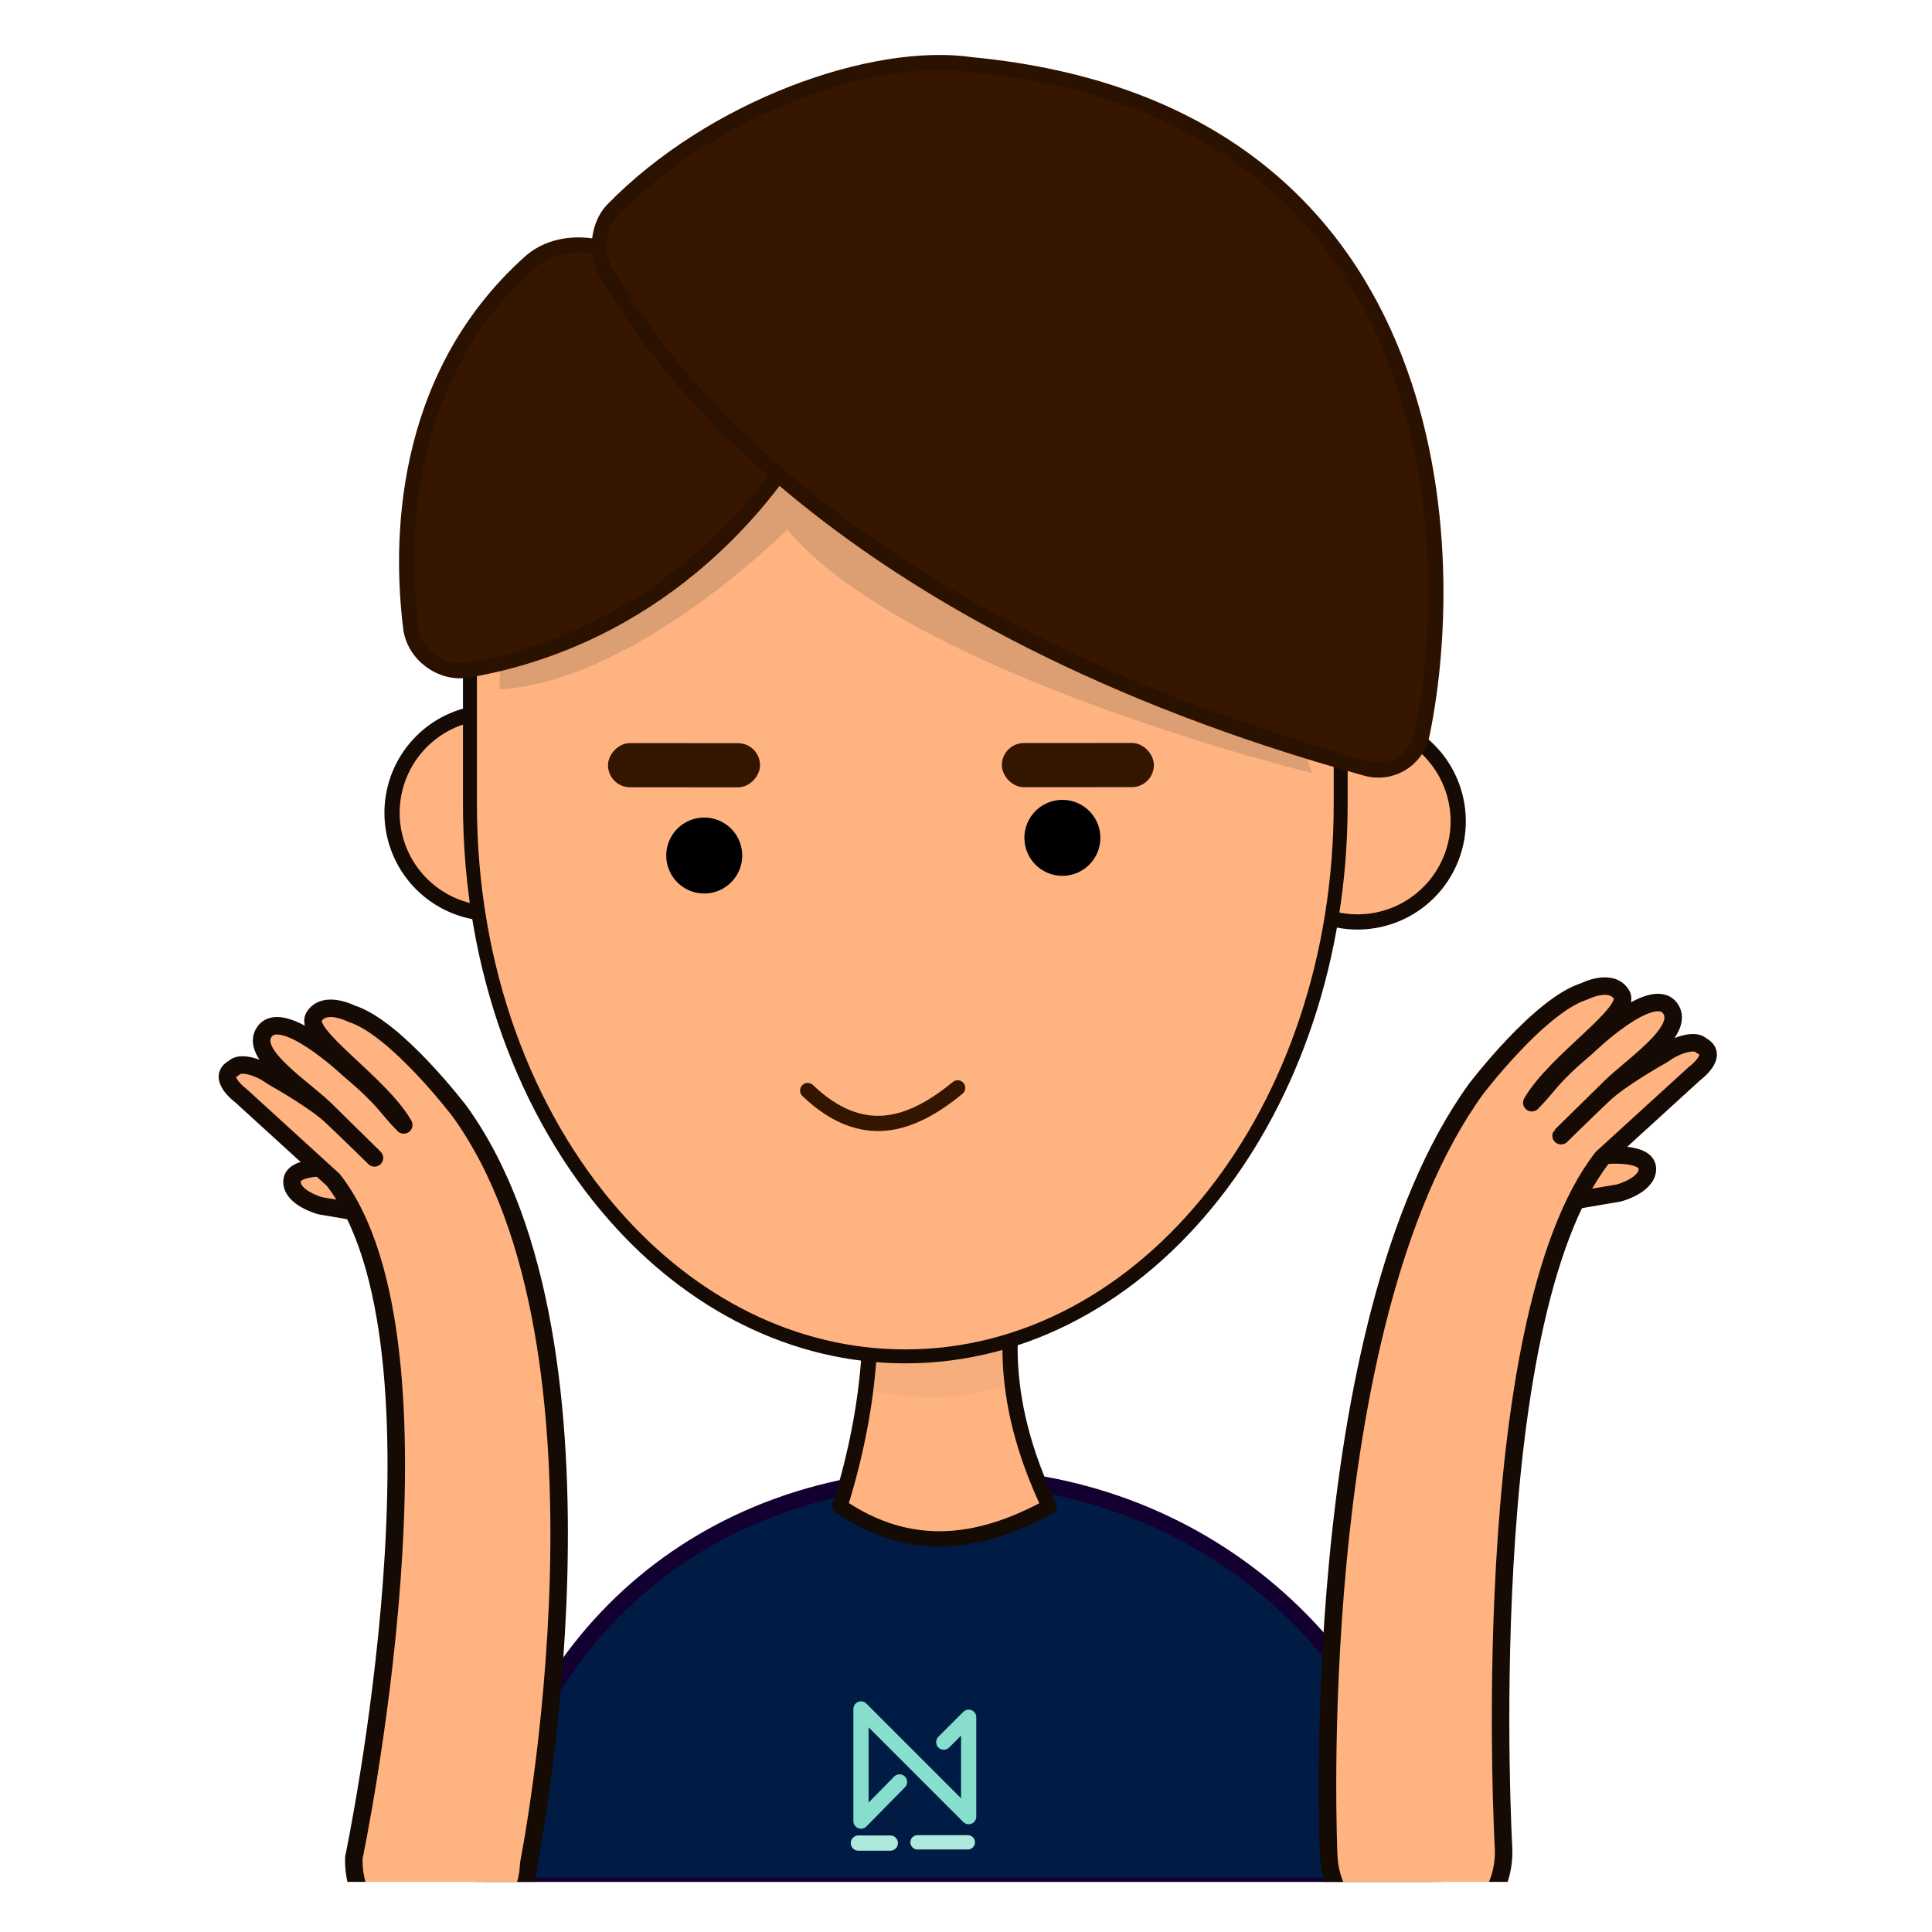 <?xml version="1.0" encoding="UTF-8" standalone="no"?>
<!-- Created with Inkscape (http://www.inkscape.org/) -->

<svg
   width="500"
   height="500"
   viewBox="0 0 132.292 132.292"
   version="1.1"
   id="svg5"
   xmlns:xlink="http://www.w3.org/1999/xlink"
   xmlns="http://www.w3.org/2000/svg"
   xmlns:svg="http://www.w3.org/2000/svg">
  <defs
     id="defs2">
    <color-profile
       name="sRGB"
       xlink:href="file:///usr/share/color/icc/colord/sRGB.icc"
       id="color-profile1544" />
    <clipPath
       clipPathUnits="userSpaceOnUse"
       id="clipPath1490">
      <rect
         style="opacity:0.228;fill:#ff0000;stroke-width:33.594;stroke-linecap:round;stroke-linejoin:round;stroke-dashoffset:7.181;stop-color:#000000"
         id="rect1492"
         width="260.383"
         height="317.514"
         x="139.904"
         y="205.122"
         ry="0" />
    </clipPath>
  </defs>
  <g
     id="layer2">
    <g
       id="g12371"
       clip-path="url(#clipPath1490)"
       transform="matrix(0.394,0,0,0.394,-40.15,-77.058)">
      <path
         style="fill:#001c45;fill-opacity:1;stroke:#130031;stroke-width:2.828;stroke-linecap:round;stroke-linejoin:round;stroke-dashoffset:7.181;stroke-opacity:1;stop-color:#000000"
         d="m 267.511,452.196 c -43.767,0 -75.847,28.732 -81.837,71.12 h 165.548 c -6.811,-41.278 -41.124,-71.12 -83.71,-71.12 z"
         id="rect1733-5" />
      <path
         style="fill:#ffb380;fill-opacity:1;stroke:#160a04;stroke-width:2.646;stroke-linecap:round;stroke-linejoin:round;stroke-miterlimit:4;stroke-dasharray:none;stroke-opacity:1"
         d="m 295.801,377.008 -52.635,-2.676 c 6.143,21.439 16.302,45.986 4.712,83.024 12.179,8.302 24.183,6.749 36.369,0.052 -18.198,-38.471 5.135,-58.29 11.553,-80.4 z"
         id="path2113-0" />
      <path
         style="opacity:0.142;mix-blend-mode:multiply;fill:#c08e69;fill-opacity:1;stroke:none;stroke-width:0.265px;stroke-linecap:butt;stroke-linejoin:miter;stroke-opacity:1"
         d="m 254.195,432.162 -0.597,5.156 c 0,0 12.042,3.015 22.896,-0.979 0,0 -0.708,-4.28 -0.39,-7.012 z"
         id="path70698-9" />
      <path
         id="path3538-6"
         style="fill:#ffb380;stroke:#160a04;stroke-width:2.646;stroke-linecap:round;stroke-linejoin:round;stroke-dashoffset:7.181;stroke-opacity:1;stop-color:#000000"
         d="m 355.326,338.308 a 17.497,17.497 0 0 1 -17.464,17.497 17.497,17.497 0 0 1 -17.53,-17.431 17.497,17.497 0 0 1 17.398,-17.563 17.497,17.497 0 0 1 17.596,17.365" />
      <path
         id="path32793-3"
         style="fill:#ffb380;stroke:#160a04;stroke-width:2.646;stroke-linecap:round;stroke-linejoin:round;stroke-dashoffset:7.181;stroke-opacity:1;stop-color:#000000"
         d="m 205.034,336.833 a 17.497,17.497 0 0 1 -17.464,17.497 17.497,17.497 0 0 1 -17.53,-17.431 17.497,17.497 0 0 1 17.398,-17.563 17.497,17.497 0 0 1 17.596,17.365" />
      <path
         id="rect1075-8"
         style="fill:#ffb380;stroke:#160a04;stroke-width:2.424;stroke-linecap:round;stroke-linejoin:round;stroke-dashoffset:7.181;stroke-opacity:1;stop-color:#000000"
         d="m 259.24,214.636 c 41.918,0 75.664,42.803 75.664,95.971 v 24.728 c 0,53.168 -33.746,95.971 -75.664,95.971 -19.469,0 -37.175,-9.233 -50.556,-24.45 -15.429,-17.546 -25.108,-43.047 -25.108,-71.521 v -24.728 c 0,-53.168 33.746,-95.971 75.664,-95.971 z" />
      <path
         style="display:inline;opacity:0.142;mix-blend-mode:multiply;fill:#0b2228;stroke:none;stroke-width:0.265px;stroke-linecap:butt;stroke-linejoin:miter;stroke-opacity:1"
         d="m 329.968,329.935 c 0,0 -70.123,-17.069 -91.25,-42.328 0,0 -26.257,26.384 -50.006,27.779 l 0.98,-37.916 59.436,-19.928 62.343,20.083 z"
         id="path68169-5" />
      <path
         style="fill:#371600;fill-opacity:1;stroke:#2b1100;stroke-width:2.646;stroke-linecap:butt;stroke-linejoin:miter;stroke-miterlimit:4;stroke-dasharray:none;stroke-opacity:1"
         d="m 194.035,241.133 c -22.739,20.355 -22.507,49.427 -20.743,63.572 0.581,4.662 5.316,8.13 9.946,7.324 33.013,-5.743 50.781,-28.717 56.769,-38.076 1.379,-2.156 0.837,-5.426 -1.02,-7.188 l -25.774,-24.442 c -5.027,-4.767 -14.023,-5.804 -19.178,-1.19 z"
         id="path10124-6" />
      <path
         style="fill:#371600;fill-opacity:1;stroke:#2b1100;stroke-width:2.646;stroke-linecap:butt;stroke-linejoin:miter;stroke-miterlimit:4;stroke-dasharray:none;stroke-opacity:1"
         d="m 206.975,242.4 c 8.697,15.847 40.79,61.342 132.355,86.71 4.386,1.215 8.802,-1.478 9.721,-5.936 6.881,-33.375 3.901,-108.438 -78.292,-116.339 -17.101,-2.499 -45.044,7.423 -62.391,25.233 -2.41,2.474 -3.055,7.304 -1.393,10.331 z"
         id="path9874-1" />
      <rect
         style="fill:#341500;fill-opacity:1;stroke:#341500;stroke-width:1.603;stroke-linecap:round;stroke-linejoin:round;stroke-miterlimit:4;stroke-dasharray:none;stroke-dashoffset:7.181;stroke-opacity:1;stop-color:#000000"
         id="rect5114-1"
         width="24.821"
         height="6.07"
         x="276.596"
         y="325.706"
         ry="3.035"
         transform="rotate(-0.039)" />
      <path
         style="opacity:1;fill:#000000;stroke:#000000;stroke-width:0;stroke-linecap:round;stroke-linejoin:round;stroke-miterlimit:4;stroke-dasharray:none;stroke-dashoffset:7.181;stop-color:#000000"
         id="path4568-5"
         d="m 293.137,341.191 a 6.599,6.599 0 0 1 -6.587,6.599 6.599,6.599 0 0 1 -6.611,-6.574 6.599,6.599 0 0 1 6.561,-6.624 6.599,6.599 0 0 1 6.636,6.549" />
      <path
         style="opacity:1;fill:#000000;stroke:#000000;stroke-width:0;stroke-linecap:round;stroke-linejoin:round;stroke-miterlimit:4;stroke-dasharray:none;stroke-dashoffset:7.181;stop-color:#000000"
         id="path9524-9"
         transform="scale(-1,1)"
         d="m -217.697,344.263 a 6.599,6.599 0 0 1 -6.587,6.599 6.599,6.599 0 0 1 -6.611,-6.574 6.599,6.599 0 0 1 6.561,-6.624 6.599,6.599 0 0 1 6.636,6.549" />
      <rect
         style="fill:#341500;fill-opacity:1;stroke:#341500;stroke-width:1.603;stroke-linecap:round;stroke-linejoin:round;stroke-miterlimit:4;stroke-dasharray:none;stroke-dashoffset:7.181;stroke-opacity:1;stop-color:#000000"
         id="rect11656-8"
         width="24.821"
         height="6.07"
         x="-233.415"
         y="325.382"
         ry="3.035"
         transform="matrix(-1,-6.8332011e-4,-6.8332011e-4,1,0,0)" />
      <path
         style="fill:none;stroke:#341500;stroke-width:2.646;stroke-linecap:round;stroke-linejoin:miter;stroke-miterlimit:4;stroke-dasharray:none;stroke-opacity:1"
         d="m 242.272,385.106 c 9.45,9.006 17.92,6.226 26.065,-0.463"
         id="path17252-4" />
      <path
         style="fill:#ffb380;fill-opacity:1;stroke:#160a04;stroke-width:3.041;stroke-linecap:round;stroke-linejoin:miter;stroke-miterlimit:4;stroke-dasharray:none;stroke-opacity:1"
         d="m 182.952,409.465 -25.375,-4.332 c 0,0 -4.97,-1.329 -4.926,-4.219 0.045,-2.89 6.794,-2.348 6.794,-2.348 l 10.483,0.139"
         id="path38561" />
      <path
         id="path38563"
         style="color:#000000;fill:#ffb380;fill-opacity:1;fill-rule:nonzero;stroke:#160a04;stroke-width:3.041;stroke-linecap:round;stroke-linejoin:round;stroke-miterlimit:4;stroke-dasharray:none;stroke-opacity:1"
         d="m 166.987,396.814 c -0.002,-0.005 -4.418,-4.354 -7.437,-7.204 -2.874,-2.712 -9.394,-6.409 -10.27,-6.898 -2.677,-1.966 -5.817,-2.597 -6.712,-1.534 -3.143,1.625 1.203,4.819 1.203,4.819 l 16.059,14.648 c 22.332,28.681 3.572,117.771 3.572,117.771 -0.288,8.392 6.281,15.429 14.673,15.719 8.392,0.288 15.429,-6.281 15.719,-14.673 0,0 17.839,-89.468 -12.027,-130.767 0,0 -11.074,-14.559 -18.804,-16.958 0,0 -4.693,-2.413 -6.486,0.559 -1.902,3.154 11.356,11.441 15.596,18.784 -3.181,-3.22 -3.151,-4.274 -9.542,-9.66 0,0 -11.406,-10.795 -14.605,-6.612 -3.078,4.024 7.333,10.178 11.237,14.319 z" />
      <path
         style="fill:#ffb380;fill-opacity:1;stroke:#160a04;stroke-width:3.041;stroke-linecap:round;stroke-linejoin:miter;stroke-miterlimit:4;stroke-dasharray:none;stroke-opacity:1"
         d="m 357.907,407.234 25.375,-4.332 c 0,0 4.97,-1.329 4.926,-4.219 -0.045,-2.89 -6.794,-2.348 -6.794,-2.348 l -10.483,0.139"
         id="path32650" />
      <path
         id="path32652"
         style="color:#000000;fill:#ffb380;fill-opacity:1;fill-rule:nonzero;stroke:#160a04;stroke-width:3.041;stroke-linecap:round;stroke-linejoin:round;stroke-miterlimit:4;stroke-dasharray:none;stroke-opacity:1"
         d="m 373.205,392.952 c 0.002,-0.005 4.418,-4.354 7.437,-7.204 2.874,-2.712 9.394,-6.409 10.27,-6.898 2.677,-1.966 5.817,-2.597 6.712,-1.534 3.143,1.625 -1.203,4.819 -1.203,4.819 l -16.059,14.648 c -22.332,28.681 -17.148,120.144 -17.148,120.144 0.288,8.392 -6.281,15.429 -14.673,15.719 -8.392,0.288 -15.429,-6.281 -15.719,-14.673 0,0 -4.262,-91.841 25.603,-133.14 0,0 11.074,-14.559 18.804,-16.958 0,0 4.693,-2.413 6.486,0.559 1.902,3.154 -11.356,11.441 -15.596,18.784 3.181,-3.22 3.151,-4.274 9.542,-9.66 0,0 11.266,-10.984 14.466,-6.802 3.078,4.024 -7.193,10.368 -11.098,14.509 z" />
      <g
         id="g11806-8">
        <path
           style="fill:none;stroke:#87decd;stroke-width:2.646;stroke-linecap:round;stroke-linejoin:round;stroke-miterlimit:4;stroke-dasharray:none;stroke-opacity:1"
           d="m 258.232,505.269 -6.695,6.801 v -19.485 l 18.712,18.712 v -17.276 l -4.326,4.326"
           id="path3330-1" />
        <path
           style="fill:#001c45;fill-opacity:1;stroke:#afe9dd;stroke-width:2.646;stroke-linecap:round;stroke-linejoin:round;stroke-miterlimit:4;stroke-dasharray:none;stroke-opacity:1"
           d="m 251.084,515.892 h 5.547"
           id="path3753-0" />
        <path
           style="fill:#001c45;fill-opacity:1;stroke:#afe9dd;stroke-width:2.489;stroke-linecap:round;stroke-linejoin:round;stroke-miterlimit:4;stroke-dasharray:none;stroke-opacity:1"
           d="m 261.361,515.76 h 8.74"
           id="path3755-3" />
      </g>
    </g>
  </g>
</svg>

